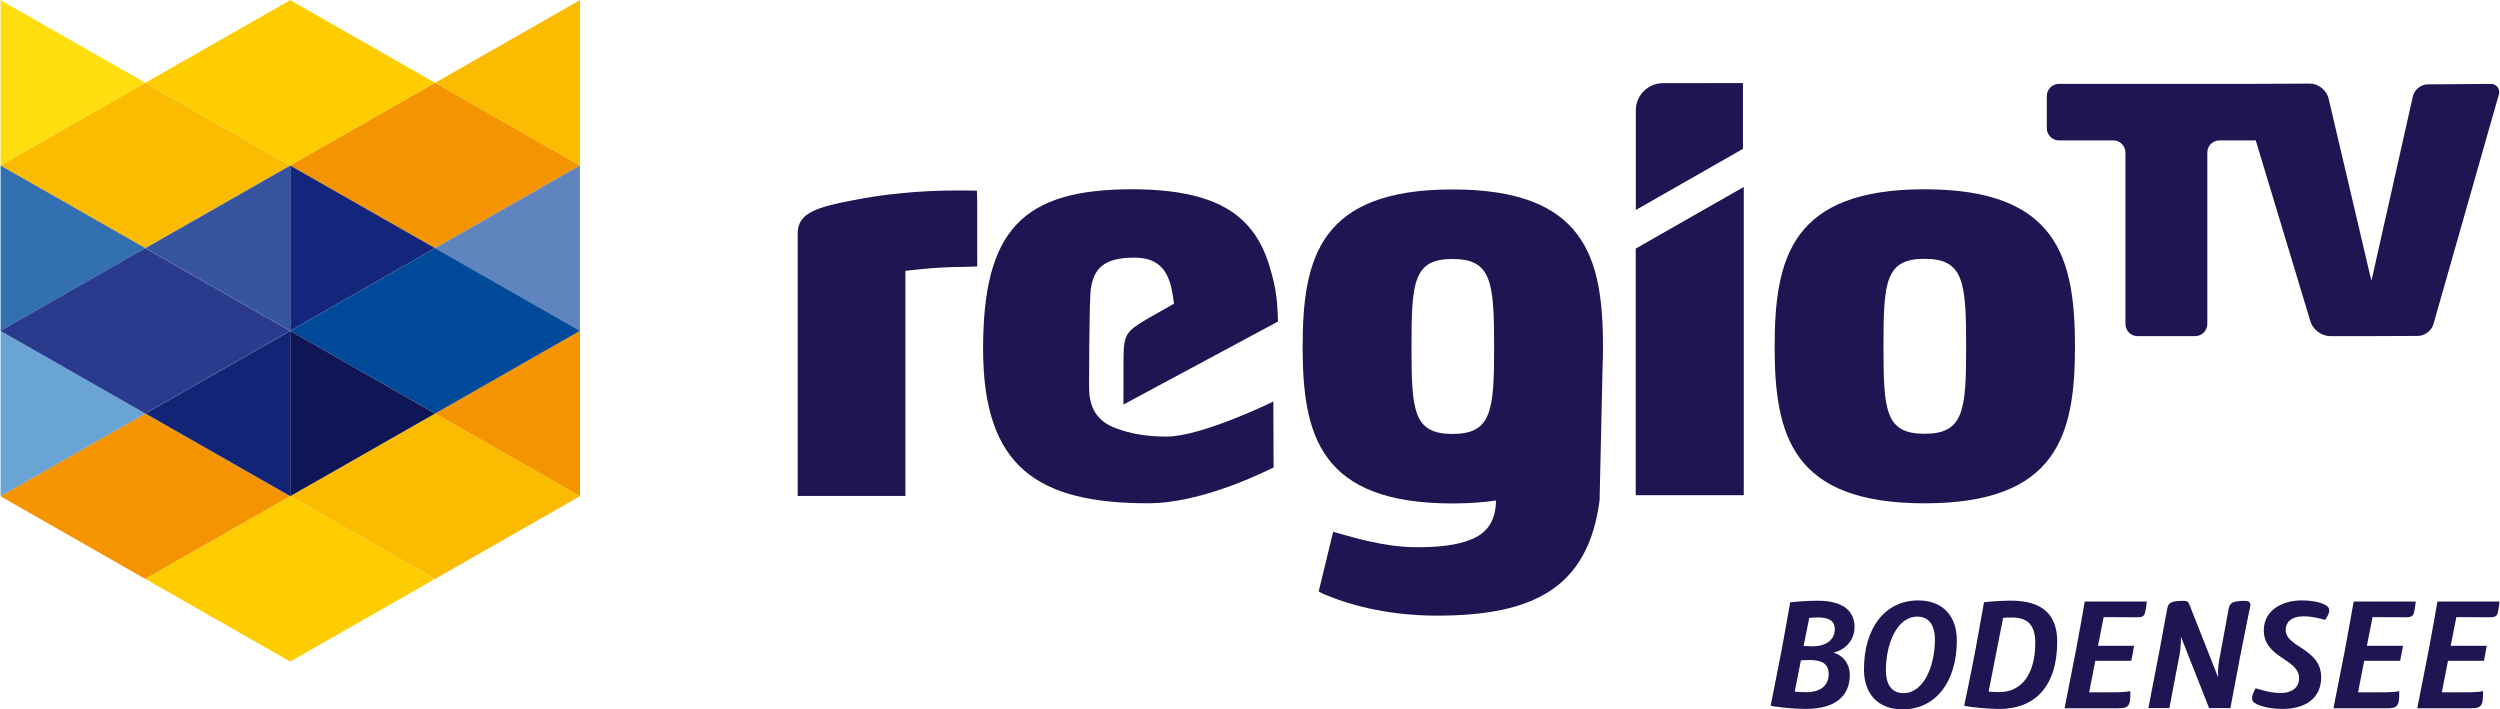 <svg id="a" version="1.1" viewBox="0 0 786.66 223.23" xml:space="preserve" xmlns="http://www.w3.org/2000/svg"><g id="b" transform="matrix(1.333 0 0 -1.333 -2.442e-5 223.23)"><g id="c" transform="matrix(5.77 0 0 5.77 -2572.3 -120.41)"><g id="d" transform="translate(457.68 29.593)"><path id="e" d="m0 0h-3e-3l3e-3 -3e-3z" fill="#19191e"/></g><g id="f" transform="translate(463.61 32.976)"><path id="g" d="m0 0-3e-3 -3e-3h3e-3z" fill="#19191e"/></g><g id="h" transform="translate(469.54 36.359)"><path id="i" d="m0 0-3e-3 -3e-3 3e-3 -2e-3z" fill="#19191e"/></g><g id="j" transform="translate(469.53 29.593)"><path id="k" d="m0 0h3e-3v6.761l-3e-3 2e-3 -5.925-3.38v-3e-3z" fill="#f39400"/></g><g id="l" transform="translate(457.68 49.886)"><path id="m" d="m0 0-3e-3 -3e-3 3e-3 -1e-3z" fill="#ffce00"/></g><g id="n" transform="translate(451.75 32.976)"><path id="o" d="m0 0-3e-3 -3e-3h3e-3z" fill="#19191e"/></g><g id="p" transform="translate(457.68 36.359)"><path id="q" d="m0 0-3e-3 -3e-3 3e-3 -2e-3z" fill="#19191e"/></g><g id="r" transform="translate(463.61 39.74)"><path id="s" d="m0 0h-3e-3l3e-3 -2e-3z" fill="#19191e"/></g><g id="t" transform="translate(469.54 43.123)"><path id="u" d="m0 0-3e-3 -3e-3 3e-3 -2e-3z" fill="#19191e"/></g><g id="v" transform="translate(451.75 46.501)"><path id="w" d="m0 0-3e-3 3e-3 -5.922-3.381v-5e-3l5.922-3.378h3e-3l5.925 3.381z" fill="#fabb00"/></g><g id="x" transform="translate(457.68 49.883)"><path id="y" d="m0 0-3e-3 1e-3 -5.924-3.378-3e-3 -2e-3 3e-3 -3e-3 5.924-3.38 3e-3 2e-3 5.925 3.381z" fill="#fecd00"/></g><g id="z" transform="translate(445.83 49.883)"><path id="aa" d="m0 0v-6.76l5.923 3.381z" fill="#ffde10"/></g><g id="ab" transform="translate(457.68 29.59)"><path id="ac" d="m0 0-3e-3 3e-3 -5.924-3.381-3e-3 -3e-3 3e-3 -2e-3 5.924-3.381 3e-3 3e-3 5.925 3.38z" fill="#fecd00"/></g><g id="ad" transform="translate(463.61 32.973)"><path id="ae" d="m0 0h-3e-3l-5.925-3.38v-3e-3l5.925-3.381 3e-3 3e-3 5.925 3.381z" fill="#fabb00"/></g><g id="af" transform="translate(463.61 46.501)"><path id="ag" d="m0 0-3e-3 3e-3 -5.925-3.381v-4e-3l5.925-3.379h3e-3l5.925 3.381z" fill="#f39400"/></g><g id="ah" transform="translate(469.53 49.885)"><path id="ai" d="m0 0-5.925-3.382v-2e-3l5.925-3.381 3e-3 3e-3v6.763z" fill="#fabb00"/></g><g id="aj" transform="translate(451.75 32.973)"><path id="ak" d="m0 0h-3e-3l-5.922-3.38v-3e-3l5.922-3.381 3e-3 3e-3 5.925 3.381z" fill="#f39400"/></g><g id="al" transform="translate(457.68 43.123)"><path id="am" d="m0 0-3e-3 -3e-3 3e-3 -1e-3z" fill="#19191e"/></g><g id="an" transform="translate(457.68 29.593)"><path id="ao" d="m0 0h3e-3v6.761l-3e-3 2e-3 -5.925-3.38v-3e-3z" fill="#122475"/></g><g id="ap" transform="translate(445.83 36.354)"><path id="aq" d="m0 0v-6.761l5.923 3.38z" fill="#69a4d5"/></g><g id="ar" transform="translate(457.68 43.119)"><path id="as" d="m0 0v-6.76l5.925 3.381z" fill="#14267b"/></g><g id="at" transform="translate(469.53 36.356)"><path id="au" d="m0 0 3e-3 3e-3v6.758l-3e-3 3e-3 -5.925-3.381v-3e-3z" fill="#6085be"/></g><g id="av" transform="translate(445.83 43.118)"><path id="aw" d="m0 0v-6.758l5.923 3.38z" fill="#3370b2"/></g><g id="ax" transform="translate(463.61 39.737)"><path id="ay" d="m0 0-3e-3 3e-3 -5.925-3.381v-5e-3l5.925-3.38 3e-3 2e-3 5.925 3.381z" fill="#004a99"/></g><g id="az" transform="translate(457.68 36.354)"><path id="ba" d="m0 0v-6.761l5.925 3.38z" fill="#0e1655"/></g><g id="bb" transform="translate(451.75 39.737)"><path id="bc" d="m0 0-3e-3 3e-3 -5.922-3.381v-5e-3l5.922-3.38 3e-3 2e-3 5.925 3.381z" fill="#2a3b8e"/></g><g id="bd" transform="translate(457.68 43.12)"><path id="be" d="m0 0-5.925-3.38h-3e-3l3e-3 -3e-3 5.925-3.38 3e-3 2e-3v6.76z" fill="#37559e"/></g></g><g id="bf" transform="matrix(6.36 0 0 6.36 -2560.4 -890.37)"><g id="bg"><path id="bh" d="m463.29 157.1v-9.153h4.01v11.44z" fill="#211452"/><g id="bi" transform="translate(474.01 156.72)"><path id="bj" d="m0 0c-1.46 0-1.524-0.867-1.524-3.258 0-2.368 0.064-3.236 1.524-3.236s1.544 0.868 1.544 3.236c0 2.391-0.084 3.258-1.544 3.258m0-9.075c-4.928 0-5.564 2.539-5.564 5.817 0 3.3 0.636 5.839 5.564 5.839s5.583-2.539 5.583-5.839c0-3.278-0.655-5.817-5.583-5.817" fill="#211452"/></g><g id="bk" transform="translate(438.85 156.44)"><path id="bl" d="m0 0s-0.262-0.019-0.446-0.019c-1.163 0-2.22-0.148-2.22-0.148v-8.355h-3.999v9.752c0 0.762 0.74 0.973 2.073 1.227 1.037 0.211 2.432 0.359 3.766 0.359h0.38c0.159 0 0.434-6e-3 0.434-6e-3s0.01-0.301 0.01-0.48v-1.841c0-0.15 2e-3 -0.489 2e-3 -0.489" fill="#211452"/></g><g id="bm" transform="translate(456.49 150.22)"><path id="bn" d="m0 0c-1.458 0-1.522 0.868-1.522 3.236 0 2.391 0.064 3.258 1.522 3.258 1.459 0 1.544-0.867 1.544-3.258 0-2.368-0.085-3.236-1.544-3.236m5.585 3.236c0 3.301-0.655 5.839-5.585 5.839-4.928 0-5.563-2.538-5.563-5.839 0-3.278 0.635-5.816 5.563-5.816 0.599 0 1.134 0.038 1.613 0.109-7e-3 -0.729-0.302-1.23-1.014-1.48-0.445-0.169-1.08-0.254-1.905-0.254-1.269 0-2.474 0.402-2.813 0.485l-0.311 0.088-0.537-2.215s0.193-0.113 0.34-0.157c0.593-0.252 2.052-0.74 4.041-0.74 3.627 0 5.617 1.049 6.045 4.278 0 0 0.07 3.135 0.11 4.935 0.011 0.25 0.016 0.507 0.016 0.767" fill="#211452"/></g><g id="bo" transform="translate(449.84 151.43)"><path id="bp" d="m0 0c-0.065-0.036-0.108-0.06-0.108-0.06s-2.583-1.248-3.852-1.248c-0.825 0-1.422 0.134-1.866 0.304-0.719 0.254-1.013 0.772-1.013 1.514 0 0 0 3.236 0.064 3.66 0.106 0.74 0.465 1.163 1.607 1.163 0.762 0 1.249-0.317 1.418-1.29 0.023-0.164 0.046-0.246 0.062-0.42l-0.988-0.56c-0.781-0.464-0.882-0.574-0.884-1.463 0-1e-3 -1e-3 -3e-3 -1e-3 -5e-3l-4e-3 -1.714 5.737 3.081c-0.021 0.94-0.113 1.388-0.319 2.066l2e-3 1e-3c-0.01 0.037-0.023 0.072-0.034 0.106-8e-3 0.021-0.013 0.042-0.02 0.062-0.194 0.565-0.467 1.041-0.844 1.426-0.825 0.847-2.179 1.248-4.208 1.248-4.063 0-5.522-1.522-5.522-5.923 0-4.379 2.009-5.732 6.133-5.732 1.766 0 3.819 0.919 4.649 1.331z" fill="#211452"/></g><g id="bq" transform="translate(464.29 163.24)"><path id="br" d="m0 0c-0.542-7e-3 -0.981-0.44-0.996-0.98v-3.727l3.976 2.268v2.442z" fill="#211452"/></g><g id="bs" transform="translate(495.34 162.91)"><path id="bt" d="m0 0c0 0.165-0.132 0.298-0.295 0.301h-0.01c-0.106 0-0.231 0-0.351-1e-3l-2.002-0.015c-0.247-2e-3 -0.493-0.201-0.547-0.442l-1.539-6.852-1.592 6.777c-0.07 0.301-0.381 0.546-0.69 0.545l-2.288-0.01h-7.028c-0.247 0-0.45-0.202-0.45-0.449v-1.199c0-0.247 0.203-0.45 0.45-0.45h2.019c0.247 0 0.449-0.202 0.449-0.449v-6.366c0-0.247 0.202-0.449 0.449-0.449h2.14c0.247 0 0.45 0.202 0.45 0.449v6.366c0 0.247 0.202 0.449 0.449 0.449h1.349l2.031-6.726c0.089-0.296 0.415-0.538 0.724-0.538h1.475c0.126 0 0.264 1e-3 0.384 1e-3l1.407 6e-3c0.247 1e-3 0.505 0.196 0.573 0.434l2.328 8.175c0.035 0.124 0.072 0.253 0.104 0.362l-1e-3 1e-3c7e-3 0.026 0.012 0.052 0.012 0.08" fill="#211452"/></g></g><g id="bu"><g id="bv" transform="translate(469.52 142.35)"><path id="bw" d="m0 0c0.047 0 0.176-0.012 0.334-0.012 0.509 0 0.825 0.246 0.825 0.638 0 0.246-0.146 0.433-0.609 0.433-0.129 0-0.246-6e-3 -0.339-0.017zm0.931-1.036c0 0.369-0.246 0.515-0.697 0.515-0.134 0-0.333-0.012-0.333-0.012l-0.229-1.158c0.106-0.018 0.264-0.024 0.433-0.024 0.551 0 0.826 0.269 0.826 0.679m-0.404 2.716c0.936 0 1.364-0.381 1.364-0.972 0-0.492-0.34-0.86-0.791-0.954 0.34-0.082 0.615-0.398 0.615-0.825 0-0.831-0.591-1.264-1.621-1.264-0.586 0-1.206 0.087-1.317 0.117 0 0 0.216 1.065 0.404 2.048 0.093 0.474 0.251 1.399 0.322 1.791 0.234 0.029 0.684 0.059 1.024 0.059" fill="#211452"/></g><g id="bx" transform="translate(473.23 140.6)"><path id="by" d="m0 0c0.755 0 1.165 1.018 1.165 1.99 0 0.462-0.176 0.849-0.65 0.849-0.767 0-1.17-1.019-1.17-1.996 0-0.463 0.175-0.843 0.655-0.843m0.544 3.441c0.931 0 1.434-0.602 1.434-1.48 0-1.563-0.802-2.564-2.013-2.564-0.936 0-1.434 0.603-1.434 1.481 0 1.557 0.796 2.563 2.013 2.563" fill="#211452"/></g><g id="bz" transform="translate(478.12 142.47)"><path id="ca" d="m0 0c0 0.644-0.275 0.937-0.86 0.937-0.111 0-0.264-6e-3 -0.334-0.012l-0.538-2.739c0.076-6e-3 0.24-0.018 0.403-0.018 0.773 0 1.329 0.609 1.329 1.832m-1.902 1.504c0.175 0.024 0.685 0.059 1.001 0.059 1.188 0 1.715-0.545 1.715-1.516 0-1.703-0.861-2.505-2.148-2.505-0.34 0-1.089 0.058-1.305 0.123 0 0 0.228 1.071 0.415 2.054 0.088 0.474 0.252 1.393 0.322 1.785" fill="#211452"/></g><g id="cb" transform="translate(480.12 140.63)"><path id="cc" d="m0 0c1.112 0 1.305-6e-3 1.528 0.047 5e-3 -0.322-0.012-0.474-0.1-0.556-0.064-0.065-0.17-0.082-0.339-0.082h-2.002s0.316 1.615 0.427 2.171c0.17 0.89 0.234 1.311 0.322 1.791h2.306c-0.052-0.41-0.07-0.48-0.134-0.532-0.047-0.041-0.1-0.053-0.252-0.053l-1.218 6e-3 -0.21-1.065h1.34l-0.105-0.557h-1.335z" fill="#211452"/></g><g id="cd" transform="translate(483.02 143.75)"><path id="ce" d="m0 0c0.041 0.217 0.164 0.275 0.615 0.275 0.111 0 0.163-0.023 0.204-0.135l1.066-2.703c-6e-3 0.193-6e-3 0.386 0.041 0.643l0.356 1.92c0.036 0.199 0.164 0.275 0.58 0.275 0.158 0 0.246-0.041 0.217-0.199-0.053-0.246-0.27-1.317-0.375-1.867-0.158-0.837-0.31-1.621-0.363-1.914h-0.79l-1.048 2.657s0.018-0.316-0.052-0.696l-0.375-1.961h-0.778s0.228 1.165 0.415 2.148c0.088 0.474 0.24 1.323 0.287 1.557" fill="#211452"/></g><g id="cf" transform="translate(488.07 143.45)"><path id="cg" d="m0 0c-0.439 0-0.656-0.216-0.656-0.503 0-0.656 1.317-0.679 1.317-1.762 0-0.767-0.579-1.171-1.428-1.171-0.608 0-1.012 0.159-1.1 0.276-0.053 0.07-0.07 0.187 0.094 0.491 0.298-0.093 0.585-0.175 0.942-0.175 0.404 0 0.673 0.199 0.673 0.55 0 0.72-1.311 0.743-1.311 1.773 0 0.744 0.679 1.112 1.41 1.112 0.568 0 0.884-0.146 0.966-0.234 0.07-0.076 0.1-0.211-0.099-0.486-0.176 0.041-0.451 0.129-0.808 0.129" fill="#211452"/></g><g id="ch" transform="translate(490.1 140.63)"><path id="ci" d="m0 0c1.112 0 1.305-6e-3 1.528 0.047 5e-3 -0.322-0.012-0.474-0.1-0.556-0.064-0.065-0.17-0.082-0.339-0.082h-2.002s0.316 1.615 0.427 2.171c0.17 0.89 0.234 1.311 0.322 1.791h2.306c-0.053-0.41-0.07-0.48-0.135-0.532-0.046-0.041-0.099-0.053-0.251-0.053l-1.218 6e-3 -0.21-1.065h1.34l-0.105-0.557h-1.335z" fill="#211452"/></g><g id="cj" transform="translate(493.21 140.63)"><path id="ck" d="m0 0c1.112 0 1.305-6e-3 1.528 0.047 5e-3 -0.322-0.012-0.474-0.1-0.556-0.064-0.065-0.17-0.082-0.339-0.082h-2.002s0.316 1.615 0.427 2.171c0.17 0.89 0.234 1.311 0.322 1.791h2.306c-0.052-0.41-0.07-0.48-0.134-0.532-0.047-0.041-0.1-0.053-0.252-0.053l-1.218 6e-3 -0.21-1.065h1.34l-0.105-0.557h-1.335z" fill="#211452"/></g></g></g></g></svg>
